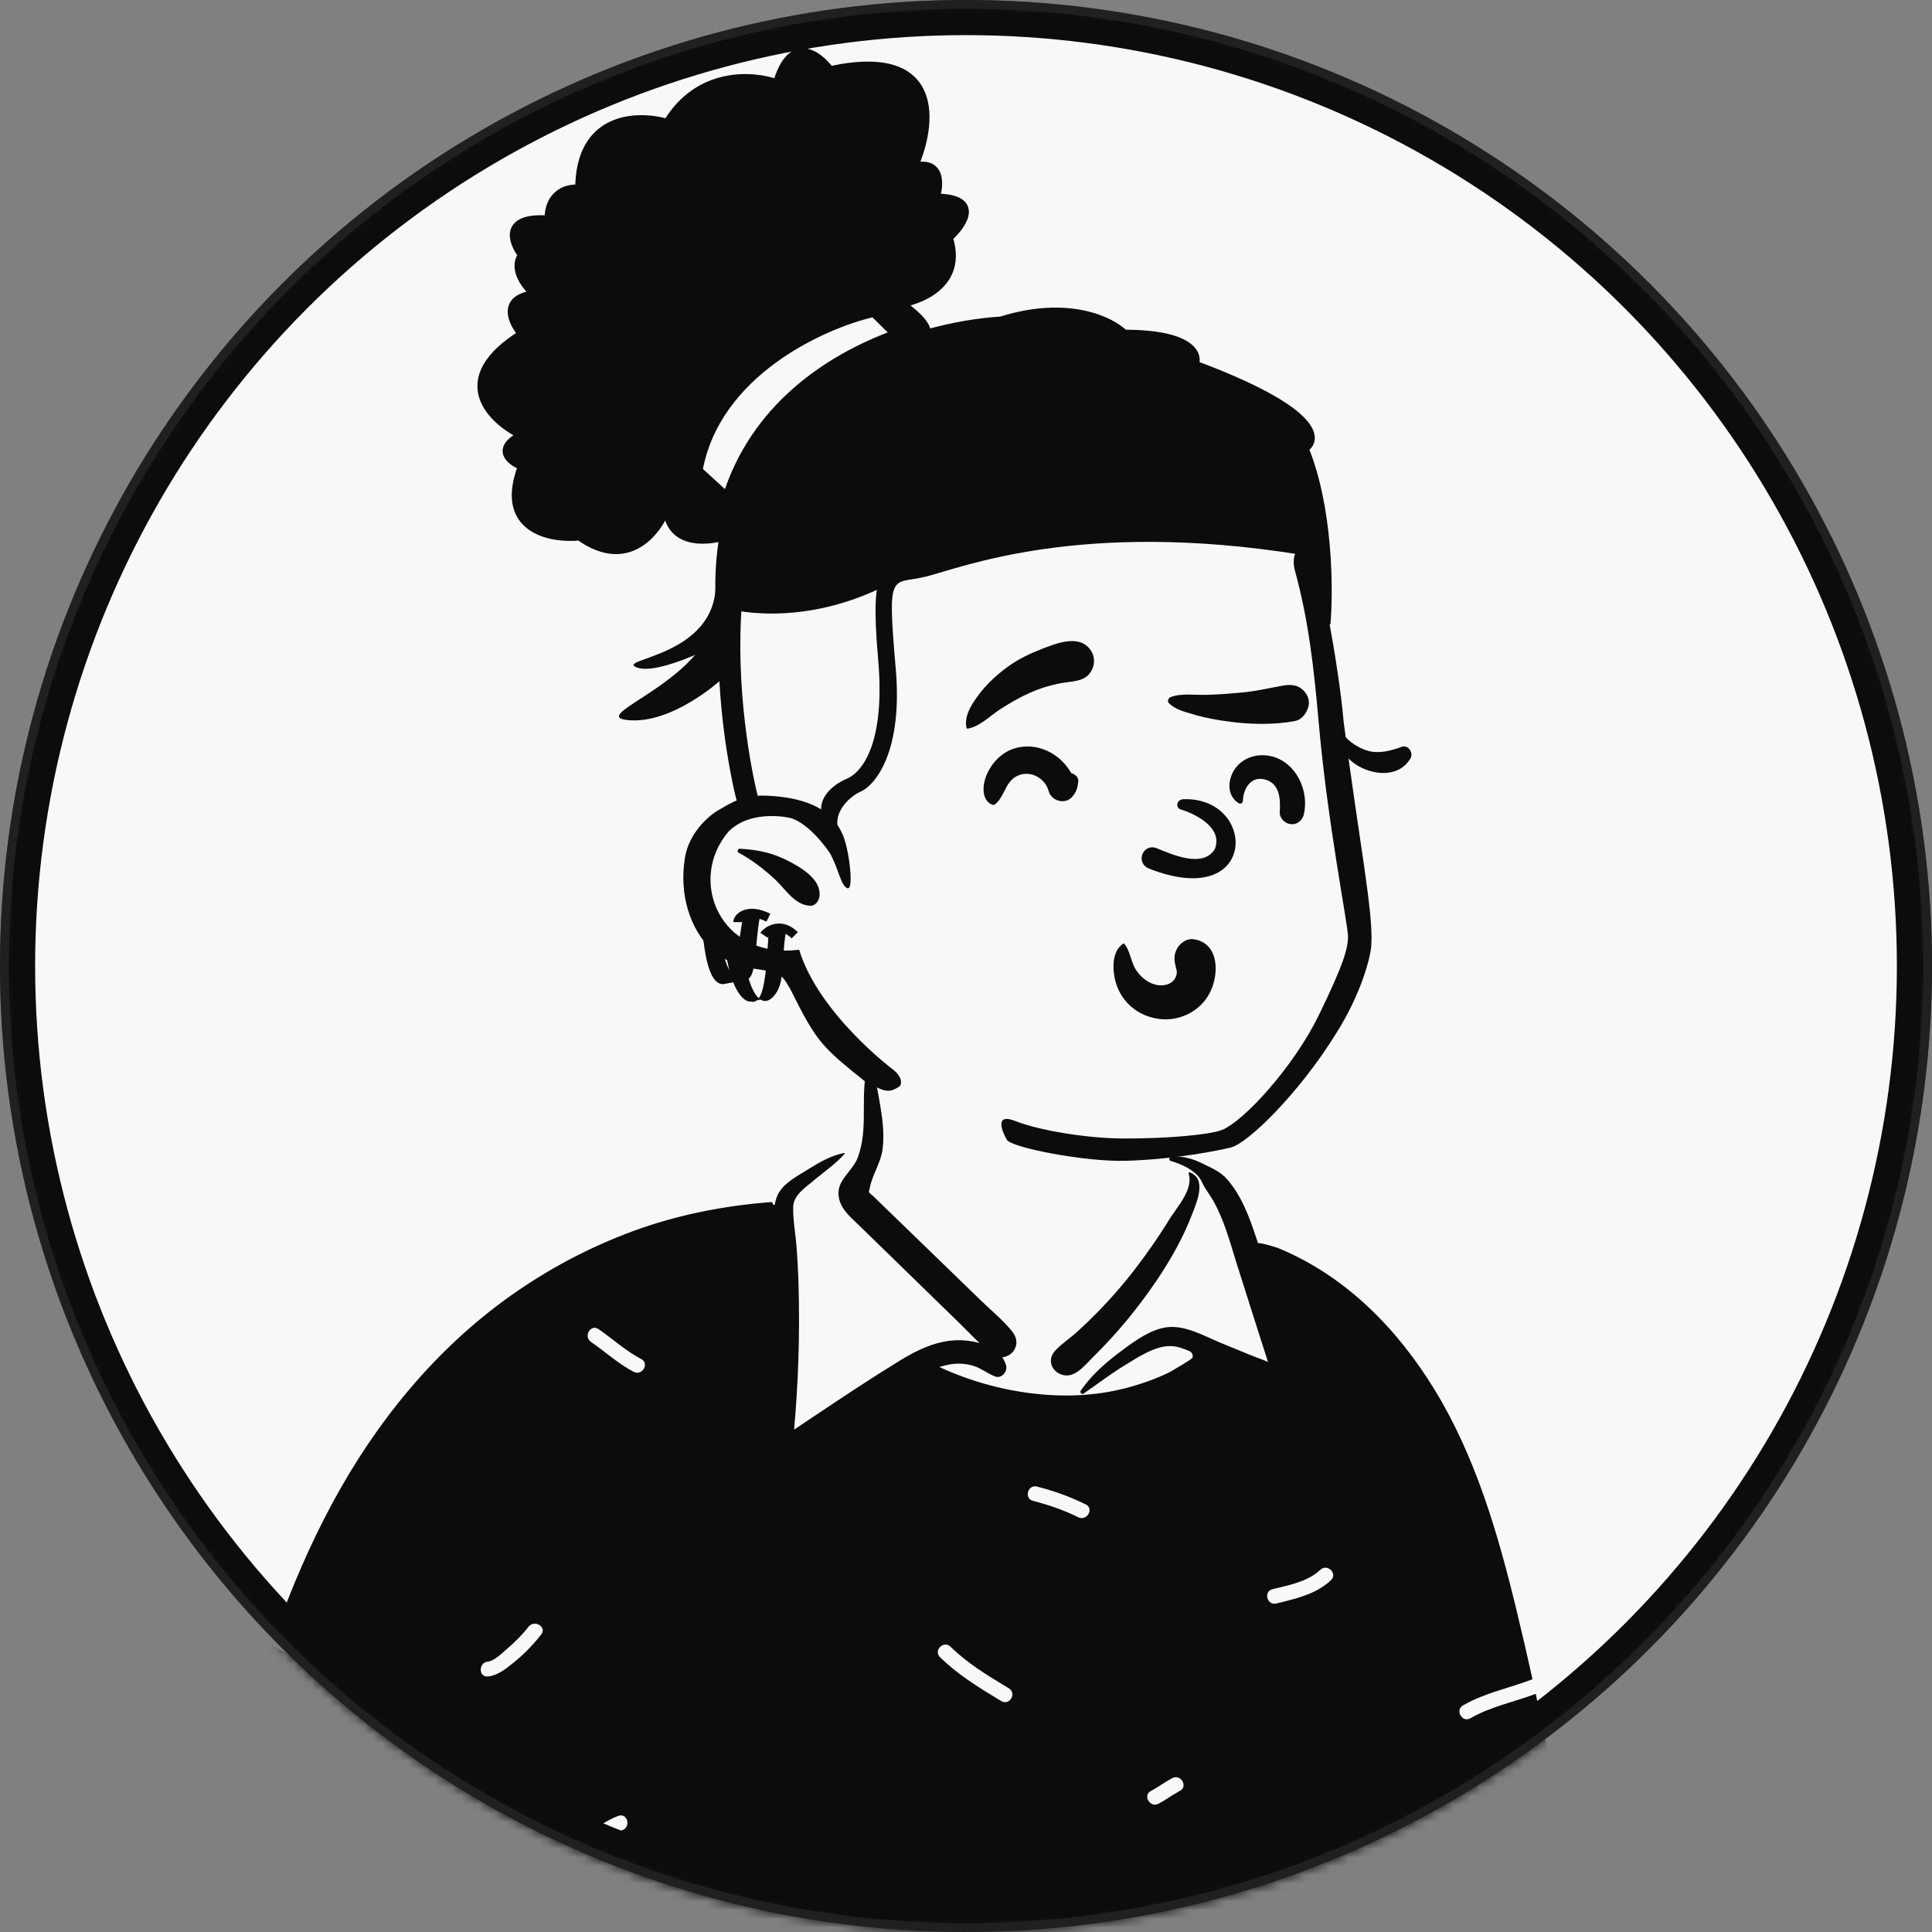 <svg width="220" height="220" viewBox="0 0 220 220" fill="none" xmlns="http://www.w3.org/2000/svg">
<rect x="0" y="0" width="220" height="220" fill="#808080" stroke="none"/>
<mask id="mask0_17_4509" style="mask-type:alpha" maskUnits="userSpaceOnUse" x="0" y="0" width="220" height="220">
<circle cx="110" cy="110" r="110" fill="#F8F8F8"/>
</mask>
<g mask="url(#mask0_17_4509)">
<circle cx="110" cy="110" r="108" fill="#F8F8F8" stroke="#0C0C0D" stroke-width="4"/>
<path fill-rule="evenodd" clip-rule="evenodd" d="M84.243 96.644C86.112 96.753 87.696 97.04 89.396 97.858L89.542 97.93C91.044 98.676 93.528 100.054 93.319 102.03C93.26 102.592 92.852 103.184 92.21 103.139C90.45 103.019 89.445 101.244 88.253 100.136C87.051 99.02 85.574 97.873 84.118 97.105C83.913 96.997 83.994 96.655 84.218 96.644L84.243 96.644Z" fill="#0C0C0D"/>
<path d="M96.5 88.644C95.667 88.978 93.5 90.144 93.5 92.144C93.5 94.144 95.5 94.644 95.5 94.644C94.7 92.244 97.167 90.478 98 90.144C99.833 89.311 102.8 85.344 102 76.144C101 64.644 101.5 66.644 105.5 65.644C109.5 64.644 123 59.144 148 63.144C148.789 61.688 149.386 60.818 146.5 60.644C121.5 56.644 108.5 62.644 104.5 63.644C100.5 64.644 99 63.644 100 75.144C100.8 84.344 98.333 87.811 96.5 88.644Z" fill="#0C0C0D"/>
<path d="M139.153 128.667C141.653 127.667 147.309 121.468 150.153 115.644C152.998 109.821 153.5 107.996 153.5 106.644C153.5 105.293 151.153 93.667 150.153 82.167C149.63 76.144 149 70.644 147.5 65.144C146.853 62.959 148.03 62.008 149 62.144C149.97 62.281 152.493 75.95 153 82.167C154.727 95.594 156.42 103.947 156.153 107.667C156.046 109.164 154.918 113.302 152.153 117.667C148.01 124.385 142.153 130.167 140.153 130.667C139.049 130.943 133.922 132.028 128.153 132.183C123.474 132.309 115.153 130.667 114.653 129.794C114.153 128.922 113.153 126.667 115.653 127.667C118.153 128.667 123.619 129.635 128 129.644C133.079 129.655 137.811 129.204 139.153 128.667Z" fill="#0C0C0D"/>
<path d="M83 94.644C85.645 92.08 90 93.144 90 93.144C92.309 93.802 94.5 97.144 94.5 97.144C95.527 98.99 95.746 100.892 96.5 101.144C97.254 101.397 96.705 96.802 96 95.144C95.295 93.486 93.795 91.084 88 90.644C85.588 90.462 84.255 90.762 82 92.144C81 92.644 78.491 94.643 78 97.644C77.285 102.015 78.665 105.815 81 108.144C83.5 110.144 85 110.144 88 110.644C88.986 110.809 89.465 111.739 90 112.644C93 118.644 93.5 119.144 98.5 123.144C100.5 124.144 101.103 124.682 102.5 123.644C103 122.644 101.5 121.644 101.5 121.644C101.5 121.644 93.181 115.338 91 108.144C82.031 109.304 78.174 100.216 83 94.644Z" fill="#0C0C0D"/>
<path d="M82.5 68.545C81.7 78.145 83.5 87.878 84.5 91.545H86C85 87.878 83.2 78.145 84 68.545H82.5Z" fill="#0C0C0D" stroke="#0C0C0D"/>
<path fill-rule="evenodd" clip-rule="evenodd" d="M98.878 121.096C98.981 120.757 99.427 120.853 99.461 121.174C99.797 124.361 100.906 127.702 100.5 130.869C100.306 132.397 99.343 133.737 99.047 135.243C99.009 135.404 98.973 135.567 98.939 135.727C99.037 135.901 99.324 136.095 99.461 136.228L100.058 136.808L101.253 137.966C103.592 140.231 105.93 142.499 108.269 144.765L111.702 148.094C112.879 149.235 114.216 150.328 115.249 151.6C115.809 152.291 115.936 153.138 115.385 153.878C115.112 154.244 114.622 154.51 114.125 154.565C114.32 154.835 114.47 155.142 114.565 155.482C114.759 156.176 114.058 157.027 113.312 156.738C112.465 156.412 111.765 155.829 110.904 155.55C110.033 155.267 109.087 155.212 108.185 155.364C107.77 155.434 107.365 155.537 106.97 155.668C111.197 157.615 115.771 158.733 120.436 158.893C121.387 158.925 122.335 158.912 123.28 158.849C124.869 158.745 126.446 158.505 127.997 158.116C129.216 157.809 130.423 157.424 131.593 156.959C132.168 156.731 132.736 156.48 133.285 156.195L133.334 156.166C133.458 156.088 135.753 154.786 135.793 154.59C135.833 154.395 135.833 154.327 135.759 154.156C135.684 153.986 135.477 153.868 135.477 153.868C134.767 153.565 134.033 153.283 133.258 153.278C131.475 153.267 129.529 154.586 128.054 155.484C126.434 156.471 124.944 157.625 123.385 158.695C123.349 158.72 123.309 158.731 123.271 158.731C123.107 158.731 122.954 158.528 123.06 158.369C124.177 156.723 125.686 155.353 127.263 154.156L127.899 153.679C129.344 152.601 131.034 151.408 132.791 151.147C134.944 150.83 137.192 152.173 139.112 152.959L142.513 154.351C143.12 154.599 143.779 154.81 144.389 155.091L142.964 150.63C142.252 148.399 141.542 146.167 140.838 143.934L140.702 143.497C140.001 141.23 139.358 138.872 138.191 136.801C137.912 136.304 137.593 135.837 137.278 135.366C136.951 134.878 136.828 134.339 136.416 133.903C135.601 133.039 134.432 132.532 133.317 132.2C133.044 132.12 133.125 131.76 133.381 131.733C134.525 131.612 135.617 131.879 136.651 132.362L137.081 132.568C138.059 133.031 139.013 133.461 139.739 134.292C141.396 136.19 142.256 138.58 143.046 140.938L143.257 141.571C143.553 141.474 145.562 142.087 145.813 142.233C153.345 145.418 159.147 151.348 163.389 158.297C168.037 165.912 170.568 174.614 172.657 183.224C173.302 185.882 173.919 188.547 174.511 191.219C171.872 192.234 169.066 192.766 166.596 194.197C165.654 194.742 166.505 196.204 167.448 195.657C169.763 194.317 172.399 193.822 174.876 192.88C176.219 199.065 177.414 205.284 178.414 211.528C181.488 230.693 183.43 250.171 183.307 269.599C183.305 270.028 183.178 270.508 182.944 270.92C183.081 270.852 183.189 270.772 183.25 270.675C184.03 269.451 185.984 270.586 185.2 271.816L185.086 271.994C184.497 272.901 183.948 273.595 182.914 274.107C181.873 274.623 180.744 274.709 179.595 274.739C175.689 274.842 171.78 274.909 167.87 274.957C167.333 270.773 167.115 266.548 166.376 262.389C166.187 261.319 164.557 261.772 164.747 262.838C165.46 266.855 165.689 270.933 166.187 274.977C157.827 275.067 149.462 275.068 141.109 275.092C129.788 275.125 118.469 275.102 107.148 275.095L102.297 275.094C89.219 275.094 76.142 275.052 63.064 274.965L59.954 274.943C58.717 267.647 57.875 260.289 57.859 252.874C57.857 251.787 56.167 251.784 56.169 252.874C56.185 260.28 57.018 267.639 58.243 274.933C55.147 274.92 52.052 274.931 48.956 275.041L47.38 275.097C44.226 275.205 41.066 275.272 37.919 275.02C34.425 274.739 30.89 274.096 27.757 272.45C26.346 271.707 25.104 270.758 24.042 269.641C25.121 269.013 26.216 268.41 27.262 267.726C28.168 267.132 27.323 265.668 26.409 266.266C25.282 267.004 24.098 267.646 22.937 268.328C22.097 267.207 21.408 265.962 20.884 264.62C20.058 262.499 19.739 260.219 19.463 257.974C19.135 255.331 19 252.665 19 250.003C19 244.402 19.589 238.818 20.412 233.285C21.198 227.984 22.237 222.726 23.335 217.484L23.485 216.77C24.569 211.617 25.602 206.449 26.844 201.332C27.993 196.601 29.32 191.892 30.902 187.273C32.31 188.144 33.784 188.906 35.17 189.814C36.083 190.411 36.931 188.948 36.023 188.354C34.544 187.386 32.967 186.581 31.475 185.635C33.244 180.69 35.32 175.86 37.809 171.234C42.795 161.971 49.514 153.684 58.118 147.567C62.426 144.507 67.152 142.002 72.115 140.18C77.175 138.321 82.418 137.302 87.78 136.884C87.933 136.871 88.019 137.013 88.013 137.144L88.011 137.169L88.222 137.203C88.3 136.672 88.461 136.158 88.767 135.687C89.464 134.614 90.787 133.925 91.843 133.265L92.093 133.109C93.35 132.33 94.677 131.562 96.138 131.289C96.189 131.28 96.22 131.333 96.187 131.374C95.223 132.479 93.99 133.324 92.86 134.259L92.601 134.476C91.665 135.247 90.359 136.121 90.324 137.41C90.284 138.927 90.594 140.506 90.707 142.019C90.819 143.528 90.897 145.035 90.937 146.548C91.083 151.97 90.907 157.393 90.427 162.793L92.549 161.372C95.849 159.162 99.161 156.958 102.542 154.888C104.587 153.635 106.885 152.563 109.336 152.612C110.023 152.625 110.798 152.724 111.542 152.936C110.741 152.177 109.974 151.37 109.19 150.607C107.899 149.349 106.608 148.091 105.318 146.836L101.596 143.209L97.873 139.582C96.719 138.456 95.367 137.418 95.489 135.643C95.589 134.227 97.188 133.162 97.68 131.796C97.75 131.6 97.813 131.405 97.873 131.213C98.866 127.912 97.87 124.384 98.878 121.096ZM147.662 262.503C146.892 261.732 145.697 262.927 146.467 263.698L146.875 264.104C147.555 264.783 148.229 265.483 148.7 266.322L148.769 266.449C149.276 267.412 150.736 266.558 150.228 265.595C149.601 264.405 148.603 263.444 147.662 262.503ZM114.677 262.285C112.226 261.817 109.863 261.817 107.413 262.285C106.345 262.489 106.797 264.119 107.862 263.916C110.005 263.506 112.083 263.506 114.227 263.916C115.29 264.119 115.745 262.49 114.677 262.285ZM81.577 245.242C80.522 244.974 80.072 246.605 81.128 246.872L81.647 247.003C83.414 247.439 85.096 247.765 86.931 247.359C87.979 247.128 87.555 245.537 86.523 245.72L86.482 245.729C84.784 246.104 83.22 245.658 81.577 245.242ZM140.361 234.259C139.581 233.5 138.384 234.695 139.166 235.455C140.141 236.404 141.291 237.125 142.684 237.163C143.756 237.193 143.771 235.553 142.732 235.475L142.684 235.473C141.75 235.447 141.006 234.887 140.361 234.259ZM40.891 229.744C41.864 229.257 41.009 227.798 40.038 228.284L34.197 231.205C33.224 231.692 34.079 233.151 35.05 232.665L40.891 229.744ZM156.313 230.116C155.225 230.086 155.226 231.776 156.313 231.807C157.335 231.836 158.383 232.223 159.294 232.665C160.268 233.139 161.126 231.681 160.147 231.205C158.956 230.627 157.649 230.153 156.313 230.116ZM101.736 221.953C102.63 221.345 101.786 219.879 100.883 220.493C99.651 221.33 98.534 222.32 97.322 223.182L96.989 223.414C96.094 224.022 96.939 225.488 97.842 224.874C99.186 223.961 100.392 222.866 101.736 221.953ZM164.588 209.664C163.5 209.664 163.499 211.354 164.588 211.355L164.794 211.354C165.692 211.349 166.638 211.324 167.473 211.683L167.569 211.726C168.547 212.188 169.406 210.73 168.422 210.267C167.198 209.69 165.918 209.665 164.588 209.664ZM70.726 208.456L70.868 208.403C71.884 208.038 71.446 206.403 70.419 206.773C68.871 207.329 67.666 208.38 66.323 209.293C65.428 209.901 66.273 211.366 67.176 210.753C68.333 209.967 69.41 208.971 70.726 208.456ZM134.121 204.058L134.349 203.935C135.316 203.437 134.462 201.978 133.496 202.475C132.729 202.87 132.042 203.396 131.29 203.814L131.062 203.936C130.094 204.434 130.948 205.894 131.915 205.396C132.682 205.001 133.368 204.476 134.121 204.058ZM108.409 187.68L108.235 187.512C107.457 186.75 106.261 187.945 107.04 188.708C108.985 190.612 111.284 192.058 113.604 193.456L114.025 193.709C114.96 194.271 115.811 192.809 114.879 192.249L114.259 191.877C112.197 190.633 110.159 189.349 108.409 187.68ZM61.638 186.102C62.293 185.251 60.868 184.417 60.202 185.219L60.179 185.249C59.496 186.134 58.687 186.937 57.841 187.669L57.682 187.805C57.178 188.234 56.261 189.152 55.554 189.212C54.478 189.304 54.468 190.996 55.554 190.903C56.649 190.81 57.591 190.039 58.418 189.379C59.622 188.418 60.699 187.322 61.638 186.102ZM151.556 179.943C152.342 179.205 151.182 178.03 150.389 178.722L150.361 178.747C148.894 180.126 146.782 180.497 144.893 180.964C143.838 181.226 144.285 182.857 145.342 182.595L146.203 182.382C148.134 181.9 150.071 181.339 151.556 179.943ZM118.084 169.278C117.029 169.009 116.579 170.64 117.635 170.908C119.427 171.364 121.125 171.953 122.787 172.771C123.76 173.249 124.617 171.792 123.64 171.311C121.852 170.431 120.014 169.768 118.084 169.278ZM135.349 133.635C135.324 133.559 135.404 133.472 135.482 133.5C137.379 134.207 136.371 136.692 135.781 138.18L135.675 138.452C134.751 140.836 133.461 143.156 132.054 145.291C130.581 147.525 128.946 149.664 127.176 151.672C126.407 152.543 125.611 153.39 124.787 154.212L124.477 154.518C123.645 155.337 122.572 156.774 121.281 156.615C119.891 156.448 119.115 154.962 120.13 153.834C120.846 153.035 121.839 152.399 122.639 151.672C123.434 150.953 124.203 150.211 124.953 149.448C126.487 147.882 127.94 146.227 129.269 144.484C130.554 142.797 131.784 141.065 132.903 139.263L133.125 138.902C133.976 137.501 135.941 135.44 135.349 133.635ZM68.15 151.346C67.249 150.73 66.403 152.195 67.296 152.806C68.94 153.929 70.385 155.29 72.164 156.214C73.116 156.709 73.963 155.291 73.051 154.773L73.017 154.754C71.24 153.831 69.792 152.469 68.15 151.346Z" fill="#0C0C0D"/>
<path fill-rule="evenodd" clip-rule="evenodd" d="M134.073 107.947C134.397 107.384 135.143 106.861 135.826 106.941C138.885 107.3 138.88 111.01 137.698 113.176C136.651 115.097 134.484 116.224 132.314 116.059C130.035 115.886 128.094 114.546 127.239 112.413C126.674 111.002 126.413 108.398 127.916 107.45C127.944 107.432 127.99 107.437 128.012 107.462C128.733 108.301 128.761 109.561 129.393 110.495C129.979 111.363 130.891 112.081 131.959 112.191C132.757 112.274 133.564 111.986 133.876 111.27C134.045 110.882 134.026 110.672 133.962 110.405L133.905 110.173C133.705 109.361 133.615 108.743 134.073 107.947ZM134.38 92.145C136.235 92.718 139.297 94.281 138.33 96.692C136.98 98.907 133.399 97.28 131.664 96.564C130.105 96.047 129.293 98.233 130.8 98.892C143.257 103.822 143.211 90.811 134.832 91.002C133.909 91.023 133.88 91.954 134.38 92.145ZM143.545 86.005C147.064 85.84 149.253 89.684 148.443 92.833C148.304 93.377 147.696 93.91 147.109 93.849L146.962 93.835C146.887 93.828 146.811 93.819 146.742 93.799C146.185 93.645 145.686 93.066 145.726 92.465L145.737 92.29C145.819 90.802 145.658 89.088 143.891 88.728C142.392 88.422 141.555 89.866 141.537 91.194C141.534 91.43 141.269 91.595 141.06 91.468C139.977 90.808 139.789 89.496 140.203 88.366C140.727 86.934 142.04 86.076 143.545 86.005ZM115.414 85.257C117.975 84.402 120.738 85.768 121.978 88.033C122.413 88.159 122.847 88.494 122.786 89.008C122.699 89.747 122.568 90.212 122.056 90.773C121.255 91.649 119.755 91.201 119.422 90.122L119.407 90.073C119.029 88.679 117.495 87.758 116.097 88.247C114.464 88.817 114.511 90.542 113.365 91.547C113.231 91.666 113.069 91.684 112.908 91.606C111.691 91.018 111.91 89.248 112.344 88.235C112.913 86.905 114.018 85.723 115.414 85.257ZM118.757 73.849L119.189 73.683C120.669 73.124 122.701 72.477 123.905 73.681C124.647 74.424 124.788 75.518 124.259 76.424C123.616 77.521 122.465 77.548 121.353 77.71C120.088 77.894 118.801 78.243 117.624 78.742C116.297 79.303 115.066 80.003 113.86 80.785C112.714 81.528 111.571 82.742 110.199 82.971C110.143 82.98 110.08 82.956 110.065 82.895C109.754 81.553 110.62 80.232 111.392 79.185C112.327 77.917 113.46 76.877 114.727 75.944C115.949 75.043 117.345 74.393 118.757 73.849ZM145.951 78.095L146.083 78.072C146.981 77.922 147.794 77.957 148.471 78.668C148.987 79.21 149.186 79.913 148.94 80.631C148.713 81.293 148.205 81.965 147.468 82.103C144.979 82.572 142.223 82.494 139.722 82.14C138.578 81.978 137.423 81.779 136.309 81.466L135.796 81.317C134.865 81.051 133.8 80.773 133.124 80.089C132.881 79.843 133.021 79.49 133.312 79.377C134.491 78.915 136.108 79.16 137.365 79.124C138.828 79.082 140.293 78.973 141.749 78.822C143.172 78.674 144.548 78.352 145.951 78.095Z" fill="#0C0C0D"/>
<path d="M155.808 85.508C154.891 85.261 153.621 84.547 153 83.644L153.112 85.844C153.627 86.546 154.323 87.085 155.115 87.457C156.987 88.338 159.458 88.347 160.614 86.356C160.982 85.722 160.363 84.773 159.608 85.046C158.408 85.479 157.077 85.849 155.808 85.508Z" fill="#0C0C0D"/>
<path fill-rule="evenodd" clip-rule="evenodd" d="M151 71.045C151.333 67.212 151.3 57.845 148.5 51.045C150.167 50.045 150 46.745 136 41.545C136.5 40.378 135.6 38.045 128 38.045C126.5 36.545 121.6 34.145 114 36.545C111.557 36.691 108.593 37.156 105.466 38.045C105.811 36.712 102.5 34.545 102.5 34.545C102.5 34.545 110.027 33.445 108 27.045C109.667 25.545 111.7 22.545 106.5 22.545C107 21.045 107.2 18.245 104 19.045C106.167 14.211 107.3 5.245 94.5 8.045C93.167 6.211 90.1 3.945 88.5 9.545C85.834 8.545 79.6 8.045 76 14.045C72.667 13.045 66 13.145 66 21.545C64.833 21.378 62.5 21.845 62.5 25.045C57.3 24.645 58.333 27.545 59.5 29.045C58.3 30.645 60 32.712 61 33.545C57 33.945 58.333 36.712 59.5 38.045C51.1 43.245 56 47.878 59.5 49.545C56.3 51.145 58.167 52.545 59.5 53.045C56.7 60.245 62.667 61.378 66 61.045C71.6 65.045 75 60.378 76 57.545C76 61.945 80.288 61.712 82.432 61.045C82.025 63.342 81.865 65.838 82 68.545C84.834 69.545 92.6 70.445 101 66.045C111.5 60.545 131.5 58.045 148.5 62.045L151 71.045ZM99.5 35.585L102 38.045C94.118 40.918 85.921 46.573 82.783 56.585L79.5 53.585C81.5 42.385 93.667 36.918 99.5 35.585Z" fill="#0C0C0D" stroke="#0C0C0D"/>
<path d="M84 69C83.185 67.581 81.613 66.074 81.5 69C81.5 77.347 66.5 81.5 71.5 82C76.5 82.5 82 77.5 82 77.5C82 77.5 85.192 74.96 84 69Z" fill="#0C0C0D"/>
<path d="M84 66.5C83.185 65.081 81.613 63.574 81.5 66.5C81.5 74.847 70 75 72.5 76C75 77 82.5 73 82.5 73C82.5 73 85.192 72.46 84 66.5Z" fill="#0C0C0D"/>
<path d="M87 106.5C87.333 106 88.9 104.9 90.5 106.5" stroke="#0C0C0D"/>
<path d="M87.496 106.614L87.5 106.545C87.781 104.982 88.271 105.015 89.5 106.045C88.902 109.535 89.5 112.045 88 113.545C87.525 114.02 87.049 114.106 86.604 113.824L86.2 113.905C86.003 114.071 85.772 114.125 85.5 114.045C84.722 114.179 82.982 112.668 82.5 107.045H84.5C84.807 110.623 85.533 112.886 86.407 113.673C87.142 112.624 87.314 109.696 87.496 106.614Z" fill="#0C0C0D"/>
<path d="M84 105C84 104.5 85.1 103.3 87.5 104.5" stroke="#0C0C0D"/>
<path d="M83.388 110.952C83.856 109.66 84.097 107.393 84.5 105.045C84.785 102.988 85.358 103.384 86.5 104.545C85.902 108.035 86.159 111.345 85 111.545L82.533 112.038C82.522 112.041 82.511 112.043 82.5 112.045C81.722 112.179 80.482 111.668 80 106.045H82C82.241 108.854 82.796 110.263 83.388 110.952Z" fill="#0C0C0D"/>
</g>
<circle cx="110" cy="110" r="109.5" stroke="#202020"/>
</svg>
